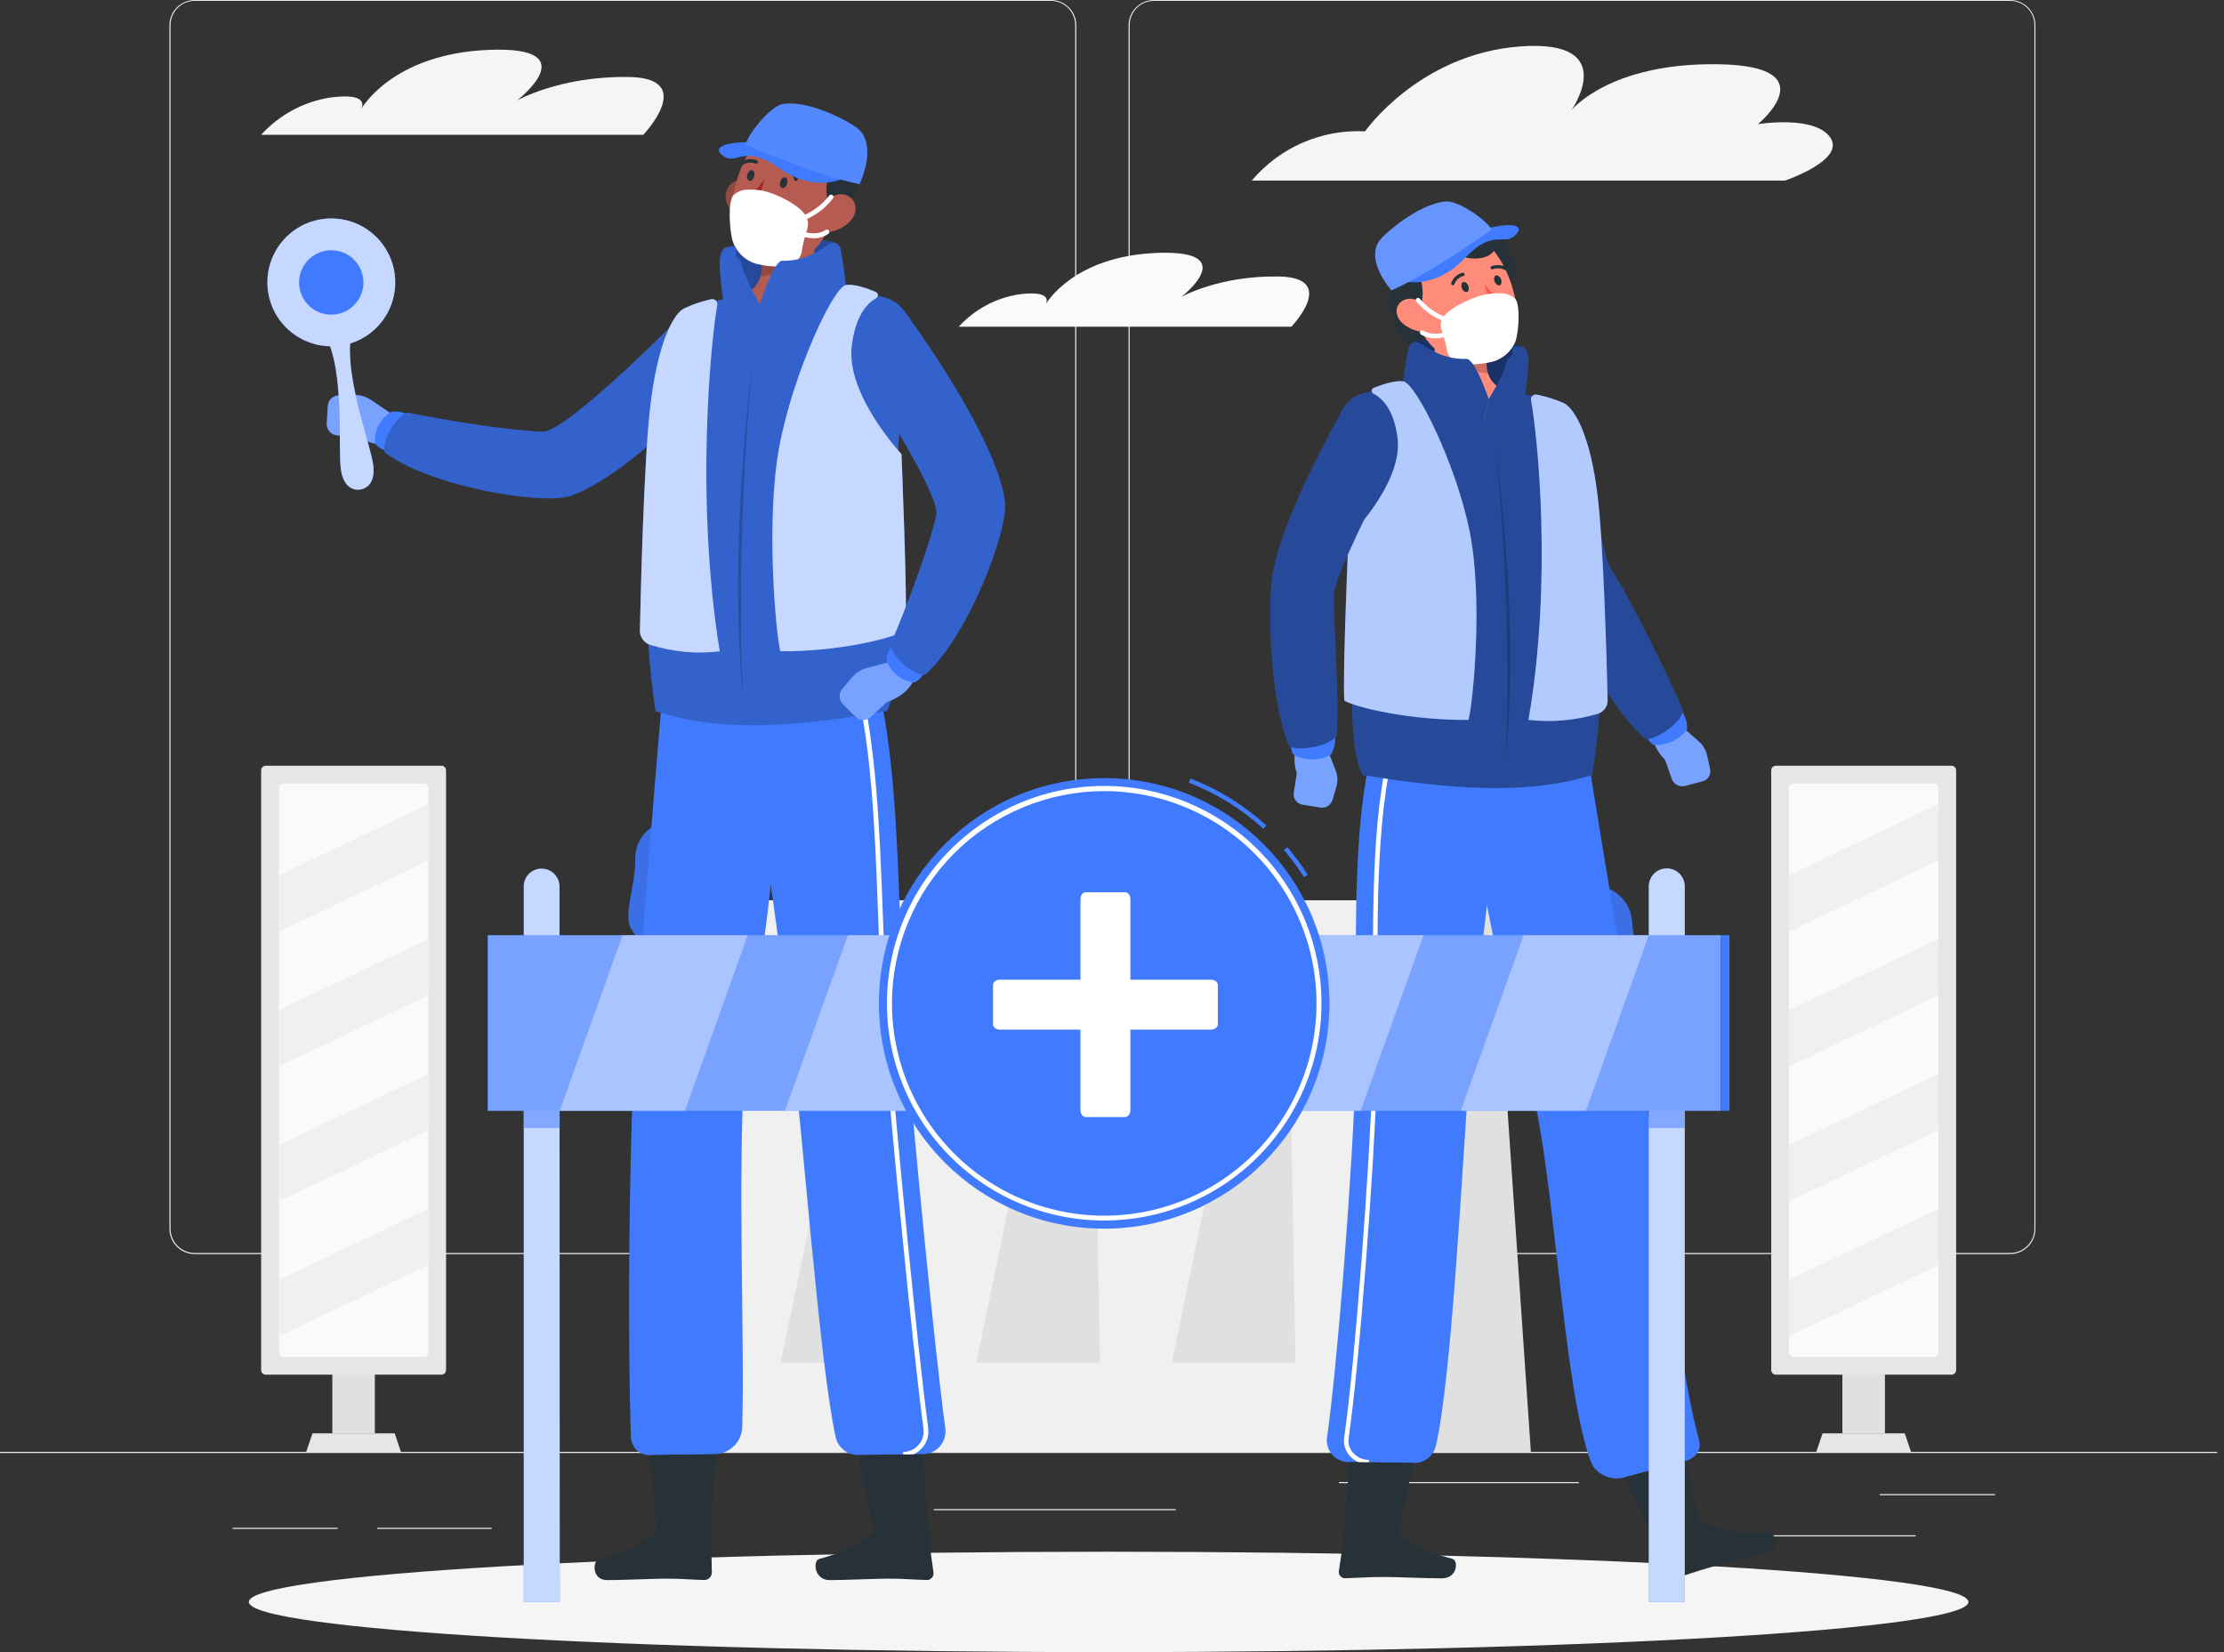 <svg width="245" height="182" viewBox="0 0 245 182" fill="none" xmlns="http://www.w3.org/2000/svg">
  <rect x="0" y="0" width="245" height="182" fill="#333333" stroke="none"/>
  <path d="M244.256 159.939H0V160.061H244.256V159.939Z" fill="#EBEBEB"/>
  <path d="M115.777 138.151H21.451C20.712 138.15 20.003 137.855 19.481 137.332C18.959 136.809 18.666 136.101 18.666 135.362V2.765C18.672 2.03 18.968 1.328 19.49 0.81C20.011 0.292 20.716 0.001 21.451 0H115.777C116.517 0 117.227 0.294 117.75 0.817C118.273 1.34 118.567 2.05 118.567 2.789V135.362C118.567 136.102 118.273 136.811 117.75 137.334C117.227 137.857 116.517 138.151 115.777 138.151ZM21.451 0.098C20.744 0.099 20.067 0.381 19.568 0.881C19.069 1.381 18.788 2.058 18.788 2.765V135.362C18.788 136.068 19.069 136.746 19.568 137.246C20.067 137.746 20.744 138.028 21.451 138.029H115.777C116.484 138.028 117.162 137.746 117.662 137.246C118.162 136.746 118.443 136.069 118.445 135.362V2.765C118.443 2.058 118.162 1.38 117.662 0.88C117.162 0.38 116.484 0.099 115.777 0.098H21.451Z" fill="#EBEBEB"/>
  <path d="M221.447 138.151H127.116C126.376 138.15 125.668 137.856 125.145 137.333C124.622 136.81 124.328 136.101 124.326 135.362V2.765C124.334 2.03 124.631 1.327 125.153 0.81C125.675 0.292 126.381 0.001 127.116 0H221.447C222.181 0.003 222.885 0.294 223.405 0.812C223.925 1.329 224.221 2.031 224.227 2.765V135.362C224.227 136.1 223.934 136.808 223.413 137.331C222.892 137.854 222.185 138.149 221.447 138.151ZM127.116 0.098C126.409 0.099 125.731 0.38 125.231 0.88C124.731 1.38 124.45 2.058 124.448 2.765V135.362C124.45 136.069 124.731 136.746 125.231 137.246C125.731 137.746 126.409 138.028 127.116 138.029H221.447C222.154 138.028 222.832 137.746 223.332 137.246C223.832 136.746 224.113 136.069 224.115 135.362V2.765C224.113 2.058 223.832 1.38 223.332 0.88C222.832 0.38 222.154 0.099 221.447 0.098H127.116Z" fill="#EBEBEB"/>
  <path d="M219.782 164.589H207.08V164.712H219.782V164.589Z" fill="#EBEBEB"/>
  <path d="M173.925 163.266H147.496V163.388H173.925V163.266Z" fill="#EBEBEB"/>
  <path d="M211.037 169.128H193.739V169.25H211.037V169.128Z" fill="#EBEBEB"/>
  <path d="M37.2 168.307H25.627V168.429H37.2V168.307Z" fill="#EBEBEB"/>
  <path d="M54.171 168.307H41.548V168.429H54.171V168.307Z" fill="#EBEBEB"/>
  <path d="M129.524 166.245H102.871V166.368H129.524V166.245Z" fill="#EBEBEB"/>
  <path d="M41.294 146.881H36.609V157.902H41.294V146.881Z" fill="#E0E0E0"/>
  <path d="M48.622 84.351H29.286C29 84.351 28.768 84.583 28.768 84.869V150.921C28.768 151.207 29 151.439 29.286 151.439H48.622C48.908 151.439 49.139 151.207 49.139 150.921V84.869C49.139 84.583 48.908 84.351 48.622 84.351Z" fill="#E6E6E6"/>
  <path d="M43.478 157.897H34.425L33.732 159.939H44.171L43.478 157.897Z" fill="#E6E6E6"/>
  <path d="M47.185 148.967L47.185 86.823C47.185 86.537 46.953 86.305 46.667 86.305H31.24C30.954 86.305 30.723 86.537 30.723 86.823L30.723 148.967C30.723 149.253 30.954 149.485 31.24 149.485H46.667C46.953 149.485 47.185 149.253 47.185 148.967Z" fill="#FAFAFA"/>
  <path d="M47.181 94.786L30.718 102.627V96.427L47.181 88.582V94.786Z" fill="#F0F0F0"/>
  <path d="M47.181 109.646L30.718 117.487V111.283L47.181 103.442V109.646Z" fill="#F0F0F0"/>
  <path d="M47.181 124.502L30.718 132.348V126.143L47.181 118.303V124.502Z" fill="#F0F0F0"/>
  <path d="M47.181 139.363L30.718 147.203V141.004L47.181 133.159V139.363Z" fill="#F0F0F0"/>
  <path d="M207.647 146.881H202.962V157.902H207.647V146.881Z" fill="#E0E0E0"/>
  <path d="M214.975 84.351H195.639C195.353 84.351 195.121 84.583 195.121 84.869V150.921C195.121 151.207 195.353 151.439 195.639 151.439H214.975C215.261 151.439 215.492 151.207 215.492 150.921V84.869C215.492 84.583 215.261 84.351 214.975 84.351Z" fill="#E6E6E6"/>
  <path d="M209.831 157.897H200.778L200.085 159.939H210.524L209.831 157.897Z" fill="#E6E6E6"/>
  <path d="M213.538 148.967V86.823C213.538 86.537 213.307 86.305 213.021 86.305H197.593C197.307 86.305 197.076 86.537 197.076 86.823V148.967C197.076 149.253 197.307 149.485 197.593 149.485H213.021C213.307 149.485 213.538 149.253 213.538 148.967Z" fill="#FAFAFA"/>
  <path d="M213.538 94.786L197.075 102.627V96.427L213.538 88.582V94.786Z" fill="#F0F0F0"/>
  <path d="M213.538 109.646L197.075 117.487V111.283L213.538 103.442V109.646Z" fill="#F0F0F0"/>
  <path d="M213.538 124.502L197.075 132.348V126.143L213.538 118.303V124.502Z" fill="#F0F0F0"/>
  <path d="M213.538 139.363L197.075 147.203V141.004L213.538 133.159V139.363Z" fill="#F0F0F0"/>
  <path d="M159.514 99.173H80.16V105.167H159.514V99.173Z" fill="#F0F0F0"/>
  <path d="M159.514 105.167H80.16L72.959 159.939H155.772L159.514 105.167Z" fill="#F0F0F0"/>
  <path d="M142.079 114.927L142.44 111.078H136.734L136.373 114.927L129.089 150.1H142.719L142.079 114.927Z" fill="#E0E0E0"/>
  <path d="M120.545 114.927L120.907 111.078H115.201L114.835 114.927L107.551 150.1H121.18L120.545 114.927Z" fill="#E0E0E0"/>
  <path d="M99.012 114.927L99.373 111.078H93.667L93.301 114.927L86.017 150.1H99.647L99.012 114.927Z" fill="#E0E0E0"/>
  <path d="M164.902 105.167V99.173H159.514V105.167L155.772 159.939H168.644L164.902 105.167Z" fill="#E0E0E0"/>
  <path d="M70.859 14.851H28.768C30.757 12.658 33.436 11.21 36.36 10.747C41.074 10.112 39.745 12.081 39.745 12.081C39.745 12.081 43.101 5.901 53.912 5.491C64.723 5.081 56.961 11.065 56.961 11.065C56.961 11.065 61.724 8.354 69.286 8.481C76.848 8.608 70.859 14.851 70.859 14.851Z" fill="#F5F5F5"/>
  <path d="M142.255 35.994H105.616C107.348 34.089 109.678 32.833 112.221 32.432C116.325 31.88 115.152 33.59 115.152 33.59C115.152 33.59 118.083 28.216 127.482 27.86C136.881 27.503 130.135 32.711 130.135 32.711C130.135 32.711 134.277 30.346 140.882 30.459C147.487 30.571 142.255 35.994 142.255 35.994Z" fill="#FAFAFA"/>
  <path d="M196.636 19.892H137.897C139.417 18.087 141.335 16.658 143.499 15.717C145.664 14.777 148.017 14.35 150.374 14.47C150.374 14.47 156.334 5.94 167.472 5.115C178.61 4.289 173.114 12.144 173.114 12.144C173.114 12.144 177.301 6.873 189.357 7.079C201.413 7.284 193.661 13.678 193.661 13.678C193.661 13.678 199.894 12.648 201.624 15.144C203.353 17.64 196.636 19.892 196.636 19.892Z" fill="#F5F5F5"/>
  <path d="M122.128 182C174.439 182 216.846 179.524 216.846 176.47C216.846 173.416 174.439 170.94 122.128 170.94C69.817 170.94 27.41 173.416 27.41 176.47C27.41 179.524 69.817 182 122.128 182Z" fill="#F5F5F5"/>
  <path d="M159.035 36.892C156.705 39.824 152.914 37.254 153.744 34.552C154.253 32.896 160.515 35.017 159.035 36.892Z" fill="#263238"/>
  <path d="M167.794 38.265C166.431 37.488 161.443 37.532 160.046 37.532C158.649 37.532 156.138 37.229 155.469 37.899C154.8 38.568 156.075 41.973 156.075 41.973C156.075 41.973 162.118 44.64 164.321 44.64C166.524 44.64 169.387 39.174 167.794 38.265Z" fill="#407BFF"/>
  <path opacity="0.6" d="M167.794 38.265C166.431 37.488 161.443 37.532 160.046 37.532C158.649 37.532 156.138 37.229 155.469 37.899C154.8 38.568 156.075 41.973 156.075 41.973C156.075 41.973 162.118 44.64 164.321 44.64C166.524 44.64 169.387 39.174 167.794 38.265Z" fill="black"/>
  <path d="M153.061 168.468H148.469C148.383 168.471 148.301 168.506 148.239 168.565C148.177 168.625 148.139 168.705 148.132 168.791L147.496 173.016C147.477 173.114 147.478 173.215 147.5 173.312C147.522 173.41 147.565 173.501 147.625 173.581C147.685 173.661 147.761 173.727 147.848 173.775C147.935 173.824 148.032 173.853 148.132 173.861C149.734 173.827 150.511 173.72 152.528 173.72C153.769 173.72 157.125 173.871 158.84 173.871C160.554 173.871 160.701 171.917 159.988 171.717C156.807 170.916 154.79 169.812 153.735 168.761C153.648 168.67 153.543 168.597 153.427 168.547C153.311 168.496 153.187 168.47 153.061 168.468Z" fill="#263238"/>
  <path d="M166.456 78.944C166.456 78.944 162.709 106.789 161.878 117.819C161.087 128.269 159.924 151.947 158.161 159.343C158.019 159.877 157.701 160.348 157.257 160.678C156.813 161.009 156.271 161.178 155.718 161.16L148.654 161.062C148.311 161.076 147.969 161.016 147.652 160.886C147.334 160.756 147.048 160.559 146.813 160.309C146.578 160.059 146.4 159.761 146.29 159.436C146.181 159.111 146.142 158.766 146.177 158.424C147.374 150.12 149.006 128.659 149.289 118.787C149.661 105.948 148.346 88.606 152.338 78.948L166.456 78.944Z" fill="#407BFF"/>
  <path d="M150.794 161.307C150.391 161.31 149.993 161.227 149.625 161.063C149.257 160.898 148.93 160.657 148.664 160.354C148.43 160.09 148.257 159.779 148.154 159.442C148.052 159.104 148.025 158.749 148.073 158.4C149.294 149.944 150.911 128.166 151.18 118.684C151.273 115.611 151.263 112.333 151.253 108.86C151.229 97.742 151.199 86.247 154.253 78.865L154.712 79.056C151.693 86.344 151.722 98.308 151.751 108.855C151.751 112.328 151.751 115.611 151.678 118.694C151.405 128.186 149.788 149.998 148.566 158.468C148.528 158.75 148.552 159.037 148.637 159.309C148.721 159.581 148.864 159.831 149.055 160.041C149.274 160.289 149.545 160.487 149.847 160.622C150.15 160.757 150.477 160.825 150.809 160.823L150.794 161.307Z" fill="white"/>
  <path d="M147.961 169.939L153.632 170.657L155.723 161.155L148.659 161.057L147.961 169.939Z" fill="#263238"/>
  <path d="M186.724 167.643L182.327 168.874C182.289 168.886 182.253 168.906 182.223 168.933C182.193 168.96 182.168 168.993 182.151 169.029C182.134 169.066 182.125 169.106 182.124 169.146C182.124 169.187 182.131 169.227 182.147 169.264L183.358 173.339C183.417 173.543 183.549 173.718 183.73 173.83C183.91 173.942 184.126 173.983 184.335 173.944C185.859 173.485 186.553 173.177 188.487 172.635C189.675 172.303 192.952 171.541 194.594 171.077C196.235 170.613 195.527 168.756 194.77 168.781C191.375 168.898 188.966 168.419 187.506 167.731C187.265 167.604 186.986 167.573 186.724 167.643Z" fill="#263238"/>
  <path d="M176.871 97.776C177.704 98.042 178.435 98.561 178.96 99.262C179.485 99.962 179.779 100.809 179.802 101.684C179.958 103.999 181.174 106.696 181.052 108.41C180.93 110.125 178.869 111.259 178.869 111.259L176.871 97.776Z" fill="#407BFF"/>
  <path opacity="0.1" d="M176.871 97.776C177.704 98.042 178.435 98.561 178.96 99.262C179.485 99.962 179.779 100.809 179.802 101.684C179.958 103.999 181.174 106.696 181.052 108.41C180.93 110.125 178.869 111.259 178.869 111.259L176.871 97.776Z" fill="black"/>
  <path d="M174.213 78.944C174.213 78.944 178.874 108.152 181.052 119.705C183.006 129.871 184.672 149.734 187.173 158.625C187.466 159.655 186.841 160.618 185.708 160.935L178.903 162.757C177.437 163.168 175.737 162.357 175.254 161.033C172.371 153.183 171.507 133.593 169.245 122.108C165.249 111.102 160.066 78.944 160.066 78.944H174.213Z" fill="#407BFF"/>
  <path d="M182.117 169.294L187.354 168.649L185.742 160.935L178.942 162.758L182.117 169.294Z" fill="#263238"/>
  <path d="M149.744 43.477C148.18 44.088 147.106 45.993 147.462 47.537C150.711 61.518 147.394 80.267 150.11 85.372C159.362 86.906 168.185 87.663 175.386 85.372C178.16 68.318 174.448 50.239 173.295 46.194C173.016 45.217 172.122 44.596 171.111 44.2C167.599 42.842 153.769 41.914 149.744 43.477Z" fill="#407BFF"/>
  <path opacity="0.4" d="M149.744 43.477C148.18 44.088 147.106 45.993 147.462 47.537C150.711 61.518 147.394 80.267 150.11 85.372C159.362 86.906 168.185 87.663 175.386 85.372C178.16 68.318 174.448 50.239 173.295 46.194C173.016 45.217 172.122 44.596 171.111 44.2C167.599 42.842 153.769 41.914 149.744 43.477Z" fill="black"/>
  <path d="M158.034 35.383C158.322 38.123 158.136 41.528 155.259 43.395C155.259 43.395 156.299 46.164 163.173 46.081C169.45 46.003 166.749 43.253 166.749 43.253C162.743 42.569 163.564 38.773 164.619 36.629L158.034 35.383Z" fill="#FF8B7B"/>
  <path opacity="0.2" d="M164.629 36.638C163.998 37.899 163.461 39.721 163.94 41.157C163.333 41.098 162.735 40.964 162.162 40.757C159.968 39.97 159.025 38.705 158.136 36.814C158.136 36.326 158.087 35.837 158.039 35.393L164.629 36.638Z" fill="black"/>
  <path d="M163.871 25.759C167.149 25.979 166.05 29.12 164.985 30.156C163.92 31.192 161.795 25.622 163.871 25.759Z" fill="#263238"/>
  <path d="M165.508 27.713C168.527 28.915 166.387 31.548 165.019 32.203C163.652 32.857 163.593 26.946 165.508 27.713Z" fill="#263238"/>
  <path d="M154.805 31.861C156.08 35.515 156.627 37.723 159.133 39.188C162.899 41.445 167.247 38.763 167.149 34.88C167.056 31.382 164.99 25.994 160.755 25.295C156.519 24.596 153.534 28.202 154.805 31.861Z" fill="#FF8B7B"/>
  <path d="M155.62 34.22C157.291 34.255 156.69 30.63 156.216 29.985C157.926 29.682 164.291 27.469 164.316 26.565C164.34 25.662 162.968 24.123 160.94 24.294C158.913 24.465 153.505 26.248 153.271 27.997C153.036 29.745 152.631 33.346 155.62 34.22Z" fill="#263238"/>
  <path d="M164.785 25.891C165.454 28.886 161.912 28.759 160.554 28.084C159.196 27.41 164.36 23.971 164.785 25.891Z" fill="#263238"/>
  <path d="M154.756 35.173C151.556 34.474 153.173 31.538 154.404 30.669C155.635 29.799 156.783 35.622 154.756 35.173Z" fill="#263238"/>
  <path d="M163.544 35.725C162.779 35.793 162.017 35.566 161.414 35.09C161.406 35.082 161.399 35.072 161.394 35.061C161.389 35.05 161.387 35.038 161.387 35.026C161.387 35.014 161.389 35.003 161.394 34.992C161.399 34.981 161.406 34.971 161.414 34.963C161.433 34.946 161.457 34.937 161.483 34.937C161.508 34.937 161.532 34.946 161.551 34.963C161.88 35.212 162.259 35.388 162.661 35.481C163.063 35.574 163.481 35.58 163.886 35.5C163.911 35.495 163.936 35.5 163.958 35.512C163.979 35.525 163.995 35.545 164.003 35.569C164.008 35.593 164.002 35.617 163.989 35.637C163.975 35.657 163.954 35.671 163.93 35.676C163.802 35.699 163.673 35.715 163.544 35.725Z" fill="#263238"/>
  <path d="M154.448 35.554C155.158 36.204 156.084 36.57 157.047 36.58C158.317 36.58 158.561 35.441 157.877 34.479C157.267 33.614 155.865 32.569 154.746 33.014C153.627 33.458 153.593 34.758 154.448 35.554Z" fill="#FF8B7B"/>
  <path opacity="0.2" d="M164.34 46.643C165.195 51.157 166.612 69.96 165.86 83.819C167.608 66.506 164.34 46.643 164.34 46.643Z" fill="black"/>
  <path d="M161.018 31.685C161.101 31.988 161.341 32.173 161.546 32.173C161.751 32.173 161.859 31.851 161.771 31.548C161.683 31.245 161.453 31.06 161.243 31.06C161.033 31.06 160.935 31.387 161.018 31.685Z" fill="#263238"/>
  <path d="M164.629 30.957C164.712 31.255 164.951 31.445 165.156 31.445C165.361 31.445 165.469 31.123 165.381 30.82C165.293 30.517 165.063 30.332 164.853 30.332C164.643 30.332 164.531 30.654 164.629 30.957Z" fill="#263238"/>
  <path d="M163.515 31.265C164.096 32.034 164.776 32.724 165.537 33.316C165.369 33.491 165.166 33.628 164.941 33.718C164.716 33.809 164.475 33.85 164.233 33.839L163.515 31.265Z" fill="#FF5652"/>
  <path d="M166.837 32.833C167.555 33.39 167.291 36.668 166.949 37.591C166.737 38.124 166.407 38.601 165.984 38.988C165.561 39.374 165.056 39.66 164.506 39.824C162.987 40.2 159.709 40.62 159.387 38.529C159.064 36.438 158.302 36.023 158.996 34.938C159.69 33.854 162.67 32.457 164.238 32.354C165.308 32.291 165.991 32.178 166.837 32.833Z" fill="white"/>
  <path d="M159.401 35.495C159.377 35.5 159.352 35.5 159.328 35.495C158.039 35.05 156.895 34.261 156.021 33.214C156 33.189 155.985 33.16 155.976 33.128C155.967 33.097 155.964 33.065 155.968 33.032C155.971 33 155.981 32.969 155.997 32.94C156.013 32.912 156.034 32.887 156.06 32.867C156.112 32.828 156.177 32.81 156.241 32.818C156.306 32.825 156.365 32.856 156.407 32.906C157.222 33.873 158.281 34.603 159.475 35.021C159.506 35.031 159.535 35.047 159.561 35.067C159.586 35.088 159.607 35.114 159.622 35.143C159.637 35.173 159.646 35.205 159.648 35.237C159.651 35.27 159.647 35.303 159.636 35.334C159.619 35.382 159.587 35.423 159.545 35.452C159.503 35.481 159.452 35.496 159.401 35.495Z" fill="white"/>
  <path d="M158.126 37.269C157.568 37.279 157.019 37.133 156.539 36.848C156.482 36.814 156.442 36.759 156.427 36.695C156.411 36.63 156.421 36.563 156.456 36.507C156.472 36.479 156.494 36.455 156.52 36.435C156.546 36.416 156.576 36.402 156.607 36.395C156.638 36.387 156.671 36.386 156.703 36.391C156.735 36.395 156.765 36.407 156.793 36.423C158.029 37.176 159.621 36.462 159.641 36.458C159.67 36.444 159.702 36.436 159.735 36.435C159.767 36.433 159.8 36.438 159.83 36.45C159.861 36.461 159.889 36.479 159.912 36.501C159.936 36.523 159.955 36.55 159.968 36.58C159.994 36.64 159.995 36.707 159.972 36.768C159.95 36.829 159.904 36.879 159.846 36.907C159.302 37.138 158.718 37.261 158.126 37.269Z" fill="white"/>
  <path d="M160.105 31.416C160.132 31.409 160.156 31.396 160.177 31.377C160.197 31.358 160.213 31.335 160.222 31.309C160.299 31.09 160.428 30.893 160.598 30.735C160.768 30.577 160.975 30.464 161.199 30.405C161.223 30.401 161.246 30.392 161.266 30.379C161.286 30.366 161.303 30.348 161.316 30.328C161.329 30.308 161.337 30.285 161.34 30.261C161.344 30.237 161.342 30.213 161.336 30.19C161.32 30.141 161.287 30.1 161.243 30.074C161.199 30.048 161.147 30.039 161.097 30.048C160.815 30.122 160.556 30.264 160.342 30.462C160.128 30.659 159.966 30.907 159.87 31.182C159.857 31.228 159.862 31.279 159.885 31.322C159.907 31.364 159.946 31.397 159.993 31.411C160.029 31.422 160.068 31.424 160.105 31.416Z" fill="#263238"/>
  <path d="M166.094 29.799C166.118 29.785 166.138 29.765 166.153 29.741C166.165 29.72 166.173 29.697 166.176 29.673C166.18 29.649 166.178 29.625 166.171 29.602C166.164 29.579 166.152 29.558 166.136 29.539C166.121 29.521 166.101 29.506 166.079 29.496C165.813 29.339 165.515 29.243 165.207 29.213C164.899 29.184 164.588 29.222 164.296 29.325C164.275 29.334 164.255 29.348 164.239 29.364C164.222 29.381 164.21 29.402 164.202 29.424C164.194 29.446 164.191 29.47 164.193 29.493C164.195 29.517 164.202 29.539 164.213 29.56C164.238 29.605 164.279 29.639 164.328 29.655C164.377 29.672 164.43 29.669 164.477 29.648C164.709 29.569 164.956 29.542 165.2 29.569C165.443 29.595 165.679 29.673 165.889 29.799C165.92 29.817 165.955 29.827 165.991 29.827C166.028 29.827 166.063 29.817 166.094 29.799Z" fill="#263238"/>
  <path d="M163.339 46.755L163.998 43.966C163.998 43.966 162.567 39.726 161.61 39.545C160.233 39.595 158.87 39.257 157.677 38.568C156.778 38.133 156.573 37.816 156.158 37.728C156.054 37.703 155.947 37.699 155.841 37.716C155.736 37.733 155.635 37.77 155.545 37.826C155.454 37.882 155.375 37.955 155.313 38.041C155.25 38.127 155.205 38.225 155.181 38.329C154.86 39.846 154.638 41.384 154.516 42.93C156.075 45.221 158.634 46.316 163.339 46.755Z" fill="#407BFF"/>
  <path opacity="0.4" d="M163.339 46.755L163.998 43.966C163.998 43.966 162.567 39.726 161.61 39.545C160.233 39.595 158.87 39.257 157.677 38.568C156.778 38.133 156.573 37.816 156.158 37.728C156.054 37.703 155.947 37.699 155.841 37.716C155.736 37.733 155.635 37.77 155.545 37.826C155.454 37.882 155.375 37.955 155.313 38.041C155.25 38.127 155.205 38.225 155.181 38.329C154.86 39.846 154.638 41.384 154.516 42.93C156.075 45.221 158.634 46.316 163.339 46.755Z" fill="black"/>
  <path d="M163.339 46.755L163.998 43.966C163.998 43.966 165.952 40.859 166.094 39.525C167.56 38.729 165.503 38.06 167.525 38.187C168.366 38.241 168.38 39.745 168.38 39.745C168.298 41.219 168.135 42.686 167.892 44.142C167.149 45.837 165.674 46.604 163.339 46.755Z" fill="#407BFF"/>
  <path opacity="0.4" d="M163.339 46.755L163.998 43.966C163.998 43.966 165.952 40.859 166.094 39.525C167.56 38.729 165.503 38.06 167.525 38.187C168.366 38.241 168.38 39.745 168.38 39.745C168.298 41.219 168.135 42.686 167.892 44.142C167.149 45.837 165.674 46.604 163.339 46.755Z" fill="black"/>
  <path d="M151.302 43.36C151.24 43.33 151.189 43.283 151.154 43.223C151.119 43.164 151.103 43.096 151.107 43.027C151.112 42.959 151.136 42.893 151.178 42.838C151.219 42.784 151.276 42.743 151.341 42.72C152.245 42.364 153.666 41.885 154.58 42.012C156.001 42.217 160.442 51.216 161.908 58.597C163.373 65.978 162.308 77.16 161.776 79.305C155.425 79.359 149.465 77.976 148.097 77.18C147.882 74.322 148.547 59.232 148.547 59.232C148.547 59.232 154.565 53.248 153.964 48.294C153.574 45.05 152.201 43.824 151.302 43.36Z" fill="#407BFF"/>
  <path opacity="0.6" d="M151.302 43.36C151.24 43.33 151.189 43.283 151.154 43.223C151.119 43.164 151.103 43.096 151.107 43.027C151.112 42.959 151.136 42.893 151.178 42.838C151.219 42.784 151.276 42.743 151.341 42.72C152.245 42.364 153.666 41.885 154.58 42.012C156.001 42.217 160.442 51.216 161.908 58.597C163.373 65.978 162.308 77.16 161.776 79.305C155.425 79.359 149.465 77.976 148.097 77.18C147.882 74.322 148.547 59.232 148.547 59.232C148.547 59.232 154.565 53.248 153.964 48.294C153.574 45.05 152.201 43.824 151.302 43.36Z" fill="white"/>
  <path d="M146.143 82.339L147.12 84.835C147.355 85.415 147.389 86.056 147.218 86.657L146.793 88.123C146.702 88.407 146.51 88.648 146.254 88.801C145.997 88.954 145.694 89.008 145.401 88.953L143.5 88.641C143.201 88.598 142.931 88.439 142.748 88.199C142.565 87.958 142.484 87.655 142.523 87.356L142.86 85.172C142.86 85.172 141.771 82.168 144.077 80.868L146.143 82.339Z" fill="#407BFF"/>
  <path opacity="0.3" d="M146.143 82.339L147.12 84.835C147.355 85.415 147.389 86.056 147.218 86.657L146.793 88.123C146.702 88.407 146.51 88.648 146.254 88.801C145.997 88.954 145.694 89.008 145.401 88.953L143.5 88.641C143.201 88.598 142.931 88.439 142.748 88.199C142.565 87.958 142.484 87.655 142.523 87.356L142.86 85.172C142.86 85.172 141.771 82.168 144.077 80.868L146.143 82.339Z" fill="white"/>
  <path d="M146.93 80.507C147.067 80.947 147.109 81.41 147.053 81.868C146.998 82.325 146.846 82.765 146.607 83.159C145.97 83.484 145.266 83.654 144.551 83.654C143.836 83.654 143.131 83.484 142.494 83.159C142.317 82.876 142.229 82.546 142.242 82.213C142.255 81.879 142.368 81.557 142.567 81.288L146.93 80.507Z" fill="#407BFF"/>
  <path d="M148.088 44.85L149.358 45.593C150.771 46.368 151.83 47.659 152.313 49.197C152.796 50.734 152.667 52.399 151.952 53.844C149.729 58.24 146.92 64.132 146.91 65.597C146.91 68.909 147.555 77.121 147.223 81.083C146.378 82.29 142.777 82.803 142.015 82.168C139.812 76.794 139.754 66.975 140.095 64.014C140.867 57.268 148.088 44.85 148.088 44.85Z" fill="#407BFF"/>
  <path opacity="0.4" d="M148.088 44.85L149.358 45.593C150.771 46.368 151.83 47.659 152.313 49.197C152.796 50.734 152.667 52.399 151.952 53.844C149.729 58.24 146.92 64.132 146.91 65.597C146.91 68.909 147.555 77.121 147.223 81.083C146.378 82.29 142.777 82.803 142.015 82.168C139.812 76.794 139.754 66.975 140.095 64.014C140.867 57.268 148.088 44.85 148.088 44.85Z" fill="black"/>
  <path d="M185.034 79.828L187.12 81.655C187.597 82.073 187.929 82.632 188.067 83.252L188.39 84.762C188.444 85.049 188.385 85.347 188.224 85.592C188.064 85.837 187.815 86.01 187.53 86.076L185.679 86.564C185.38 86.651 185.06 86.623 184.782 86.486C184.503 86.348 184.286 86.111 184.174 85.822L183.446 83.726C183.446 83.726 181.043 81.469 182.503 79.359L185.034 79.828Z" fill="#407BFF"/>
  <path opacity="0.3" d="M185.034 79.828L187.12 81.655C187.597 82.073 187.929 82.632 188.067 83.252L188.39 84.762C188.444 85.049 188.385 85.347 188.224 85.592C188.064 85.837 187.815 86.01 187.53 86.076L185.679 86.564C185.38 86.651 185.06 86.623 184.782 86.486C184.503 86.348 184.286 86.111 184.174 85.822L183.446 83.726C183.446 83.726 181.043 81.469 182.503 79.359L185.034 79.828Z" fill="white"/>
  <path d="M184.872 77.859C185.205 78.185 185.463 78.578 185.632 79.012C185.8 79.445 185.875 79.91 185.85 80.375C185.419 80.936 184.857 81.383 184.213 81.676C183.569 81.969 182.863 82.099 182.156 82.055C181.865 81.884 181.632 81.63 181.485 81.325C181.339 81.021 181.287 80.68 181.336 80.346L184.872 77.859Z" fill="#407BFF"/>
  <path d="M166.446 44.606H167.941C171.458 44.577 174.443 47 174.902 50.248C175.586 55.089 176.617 61.44 177.462 62.686C179.362 65.48 183.842 74.576 185.41 78.269C185.224 79.696 182.239 81.635 181.253 81.386C176.724 77.439 172.235 67.439 170.803 64.777C167.56 58.695 166.446 44.606 166.446 44.606Z" fill="#407BFF"/>
  <path opacity="0.4" d="M166.446 44.606H167.941C171.458 44.577 174.443 47 174.902 50.248C175.586 55.089 176.617 61.44 177.462 62.686C179.362 65.48 183.842 74.576 185.41 78.269C185.224 79.696 182.239 81.635 181.253 81.386C176.724 77.439 172.235 67.439 170.803 64.777C167.56 58.695 166.446 44.606 166.446 44.606Z" fill="black"/>
  <path d="M168.654 44.039C169.352 47.84 171.072 63.746 168.38 79.305C170.921 79.593 173.494 79.371 175.947 78.65C176.274 78.567 176.564 78.378 176.772 78.113C176.98 77.848 177.096 77.522 177.1 77.185C177.012 73.277 176.661 60.038 175.986 54.532C175.19 48.035 173.51 45.065 172.313 44.425C171.351 43.998 170.345 43.681 169.313 43.477C169.231 43.455 169.144 43.452 169.061 43.471C168.977 43.489 168.899 43.528 168.834 43.583C168.769 43.639 168.719 43.709 168.687 43.789C168.656 43.868 168.644 43.954 168.654 44.039Z" fill="#407BFF"/>
  <path opacity="0.6" d="M168.654 44.039C169.352 47.84 171.072 63.746 168.38 79.305C170.921 79.593 173.494 79.371 175.947 78.65C176.274 78.567 176.564 78.378 176.772 78.113C176.98 77.848 177.096 77.522 177.1 77.185C177.012 73.277 176.661 60.038 175.986 54.532C175.19 48.035 173.51 45.065 172.313 44.425C171.351 43.998 170.345 43.681 169.313 43.477C169.231 43.455 169.144 43.452 169.061 43.471C168.977 43.489 168.899 43.528 168.834 43.583C168.769 43.639 168.719 43.709 168.687 43.789C168.656 43.868 168.644 43.954 168.654 44.039Z" fill="white"/>
  <path d="M163.573 25.246C165.527 24.64 168.239 24.494 166.993 25.847C165.747 27.2 164.55 25.056 161.375 28.436C158.2 31.817 154.829 31.016 154.829 31.016C154.829 31.016 158.38 26.834 163.573 25.246Z" fill="#407BFF"/>
  <path d="M164.316 25.3C163.876 24.367 160.779 22.13 159.367 22.193C156.832 22.31 153.354 24.978 152.132 26.306C150.799 27.772 151.693 30.082 153.29 31.993C157.912 29.921 164.316 25.3 164.316 25.3Z" fill="#407BFF"/>
  <path opacity="0.2" d="M164.316 25.3C163.876 24.367 160.779 22.13 159.367 22.193C156.832 22.31 153.354 24.978 152.132 26.306C150.799 27.772 151.693 30.082 153.29 31.993C157.912 29.921 164.316 25.3 164.316 25.3Z" fill="white"/>
  <path d="M79.877 27.357C81.249 26.516 86.266 26.565 87.693 26.565C89.119 26.565 91.63 26.233 92.314 26.961C92.998 27.689 91.703 31.358 91.703 31.358C91.703 31.358 85.602 34.245 83.399 34.245C81.196 34.245 78.274 28.334 79.877 27.357Z" fill="#407BFF"/>
  <path opacity="0.4" d="M79.877 27.357C81.249 26.516 86.266 26.565 87.693 26.565C89.119 26.565 91.63 26.233 92.314 26.961C92.998 27.689 91.703 31.358 91.703 31.358C91.703 31.358 85.602 34.245 83.399 34.245C81.196 34.245 78.274 28.334 79.877 27.357Z" fill="black"/>
  <path d="M97.214 168.219H101.845C101.935 168.226 102.019 168.266 102.082 168.33C102.145 168.395 102.182 168.481 102.187 168.571L102.822 173.143C102.845 173.245 102.847 173.351 102.827 173.454C102.807 173.557 102.766 173.654 102.706 173.74C102.647 173.826 102.569 173.899 102.48 173.953C102.391 174.008 102.291 174.043 102.187 174.057C100.57 174.023 99.788 173.905 97.751 173.905C96.496 173.905 93.115 174.067 91.401 174.067C89.686 174.067 89.525 171.932 90.243 171.736C93.452 170.872 95.484 169.675 96.549 168.537C96.633 168.442 96.735 168.365 96.849 168.31C96.963 168.255 97.087 168.224 97.214 168.219Z" fill="#263238"/>
  <path d="M81.225 71.357C81.225 71.357 85.621 101.865 87.087 113.75C88.469 124.986 90.277 150.344 92.07 158.341C92.197 158.895 92.508 159.388 92.951 159.743C93.395 160.098 93.945 160.292 94.512 160.295L101.64 160.193C101.999 160.193 102.354 160.117 102.681 159.969C103.008 159.82 103.3 159.604 103.536 159.334C103.773 159.063 103.949 158.746 104.052 158.402C104.156 158.058 104.184 157.696 104.136 157.34C102.929 148.366 100.638 124.771 99.798 114.116C98.709 100.267 99.471 81.792 95.445 71.347L81.225 71.357Z" fill="#407BFF"/>
  <path d="M99.495 160.461V159.944C99.817 159.944 100.136 159.875 100.429 159.742C100.722 159.609 100.983 159.414 101.195 159.172C101.407 158.929 101.565 158.644 101.658 158.336C101.75 158.028 101.776 157.703 101.733 157.384C100.511 148.263 98.196 124.341 97.395 114.151C97.082 110.198 96.906 105.958 96.76 101.449C96.349 90.345 95.924 78.865 93.061 71.435L93.55 71.249C96.442 78.758 96.872 90.301 97.282 101.435C97.448 105.914 97.605 110.15 97.917 114.092C98.719 124.277 101.029 148.185 102.25 157.301C102.304 157.693 102.273 158.092 102.16 158.472C102.046 158.851 101.852 159.202 101.592 159.5C101.331 159.798 101.009 160.037 100.649 160.2C100.288 160.364 99.896 160.448 99.5 160.447L99.495 160.461Z" fill="white"/>
  <path d="M102.353 169.817L96.633 170.588L94.522 160.305L101.65 160.203L102.353 169.817Z" fill="#263238"/>
  <path d="M73.389 168.219H78.02C78.063 168.222 78.105 168.234 78.143 168.253C78.181 168.273 78.216 168.3 78.243 168.332C78.271 168.365 78.292 168.403 78.305 168.444C78.318 168.485 78.322 168.528 78.318 168.571L78.416 173.143C78.432 173.361 78.364 173.577 78.225 173.747C78.088 173.917 77.89 174.028 77.673 174.057C76.061 174.023 75.294 173.905 73.277 173.905C72.021 173.905 68.621 174.067 66.892 174.067C65.163 174.067 65.265 171.932 66.008 171.736C69.32 170.872 71.494 169.675 72.691 168.537C72.875 168.347 73.125 168.234 73.389 168.219Z" fill="#263238"/>
  <path d="M72.432 90.78C71.664 91.118 71.018 91.683 70.581 92.4C70.145 93.116 69.938 93.949 69.989 94.786C69.989 97.072 69.041 99.783 69.256 101.464C69.471 103.144 71.43 104.136 71.43 104.136L72.432 90.78Z" fill="#407BFF"/>
  <path opacity="0.1" d="M72.432 90.78C71.664 91.118 71.018 91.683 70.581 92.4C70.145 93.116 69.938 93.949 69.989 94.786C69.989 97.072 69.041 99.783 69.256 101.464C69.471 103.144 71.43 104.136 71.43 104.136L72.432 90.78Z" fill="black"/>
  <path d="M73.404 71.357C73.404 71.357 70.619 103.599 69.901 116.256C69.266 127.409 69.134 148.405 69.51 158.341C69.52 158.61 69.582 158.874 69.695 159.118C69.807 159.362 69.966 159.581 70.164 159.763C70.362 159.945 70.594 160.085 70.846 160.177C71.099 160.268 71.367 160.309 71.635 160.295L78.777 160.193C79.538 160.169 80.264 159.864 80.814 159.337C81.364 158.811 81.7 158.099 81.757 157.34C82.07 148.366 81.225 130.027 82.016 117.419C84.605 105.118 87.634 71.347 87.634 71.347L73.404 71.357Z" fill="#407BFF"/>
  <path d="M78.343 169.817L72.534 170.588L71.635 160.305L78.773 160.203L78.343 169.817Z" fill="#263238"/>
  <path d="M98.084 32.994C98.887 33.384 99.544 34.021 99.958 34.813C100.371 35.605 100.519 36.508 100.379 37.391C97.102 52.535 100.448 72.793 97.707 78.328C88.382 79.989 79.471 80.81 72.217 78.328C69.422 59.877 73.165 40.312 74.327 35.935C74.61 34.865 75.514 34.211 76.53 33.785C80.072 32.291 94.019 31.265 98.084 32.994Z" fill="#407BFF"/>
  <path opacity="0.2" d="M98.084 32.994C98.887 33.384 99.544 34.021 99.958 34.813C100.371 35.605 100.519 36.508 100.379 37.391C97.102 52.535 100.448 72.793 97.707 78.328C88.382 79.989 79.471 80.81 72.217 78.328C69.422 59.877 73.165 40.312 74.327 35.935C74.61 34.865 75.514 34.211 76.53 33.785C80.072 32.291 94.019 31.265 98.084 32.994Z" fill="black"/>
  <path d="M89.72 24.215C89.432 27.186 89.613 30.869 92.519 32.887C92.519 32.887 91.464 35.886 84.537 35.818C78.186 35.735 80.927 32.76 80.927 32.76C84.967 32.022 84.146 27.914 83.076 25.593L89.72 24.215Z" fill="#B55B52"/>
  <path opacity="0.2" d="M83.076 25.569C83.707 26.932 84.249 28.905 83.77 30.454C84.384 30.389 84.987 30.244 85.563 30.024C87.776 29.174 88.724 27.801 89.622 25.759C89.622 25.232 89.671 24.714 89.72 24.215L83.076 25.569Z" fill="black"/>
  <path d="M80.038 22.247C80.188 22.723 80.435 23.164 80.761 23.542C81.088 23.92 81.489 24.227 81.938 24.445C83.15 25.012 84.029 23.957 83.921 22.662C83.824 21.504 83.076 19.814 81.752 19.79C81.459 19.792 81.171 19.864 80.911 20.001C80.651 20.138 80.428 20.335 80.26 20.575C80.092 20.816 79.985 21.093 79.946 21.384C79.907 21.675 79.939 21.971 80.038 22.247Z" fill="#B55B52"/>
  <path opacity="0.2" d="M80.038 22.247C80.188 22.723 80.435 23.164 80.761 23.542C81.088 23.92 81.489 24.227 81.938 24.445C83.15 25.012 84.029 23.957 83.921 22.662C83.824 21.504 83.076 19.814 81.752 19.79C81.459 19.792 81.171 19.864 80.911 20.001C80.651 20.138 80.428 20.335 80.26 20.575C80.092 20.816 79.985 21.093 79.946 21.384C79.907 21.675 79.939 21.971 80.038 22.247Z" fill="black"/>
  <path d="M83.98 13.571C82.617 14.548 81.782 17.2 82.856 18.324C83.931 19.448 85.7 12.359 83.98 13.571Z" fill="#263238"/>
  <path d="M92.974 20.405C91.694 24.362 91.137 26.756 88.611 28.353C84.815 30.796 80.429 27.894 80.531 23.688C80.605 19.902 82.705 14.074 86.955 13.322C91.205 12.569 94.283 16.453 92.974 20.405Z" fill="#B55B52"/>
  <path d="M92.153 22.96C90.468 22.999 91.078 19.052 91.552 18.383C89.828 18.05 83.409 15.657 83.384 14.69C83.36 13.722 84.742 12.037 86.804 12.247C88.865 12.457 94.302 14.357 94.537 16.253C94.771 18.148 95.172 22.012 92.153 22.96Z" fill="#263238"/>
  <path d="M84.161 24.592C84.547 24.625 84.936 24.581 85.305 24.462C85.674 24.344 86.015 24.154 86.31 23.903C86.328 23.885 86.339 23.861 86.339 23.836C86.34 23.811 86.33 23.787 86.313 23.768C86.295 23.75 86.271 23.74 86.246 23.739C86.221 23.739 86.197 23.749 86.178 23.766C85.855 24.033 85.475 24.224 85.067 24.325C84.66 24.426 84.235 24.433 83.824 24.347C83.811 24.345 83.798 24.344 83.786 24.346C83.773 24.348 83.761 24.353 83.75 24.36C83.739 24.367 83.73 24.375 83.722 24.386C83.715 24.396 83.709 24.408 83.707 24.421C83.704 24.433 83.703 24.446 83.705 24.459C83.707 24.471 83.712 24.484 83.719 24.494C83.726 24.505 83.735 24.515 83.745 24.522C83.755 24.53 83.767 24.535 83.78 24.538C83.906 24.562 84.033 24.58 84.161 24.592Z" fill="#263238"/>
  <path d="M93.604 24.426C92.864 25.158 91.87 25.578 90.829 25.598C89.471 25.598 89.212 24.294 89.94 23.19C90.594 22.213 92.094 20.996 93.291 21.519C94.488 22.042 94.517 23.502 93.604 24.426Z" fill="#B55B52"/>
  <path opacity="0.2" d="M83.36 36.404C82.5 41.289 81.069 61.631 81.831 76.628C80.062 57.898 83.36 36.404 83.36 36.404Z" fill="black"/>
  <path d="M86.706 20.22C86.623 20.547 86.384 20.776 86.174 20.708C85.963 20.64 85.866 20.361 85.949 20.034C86.032 19.707 86.271 19.482 86.481 19.545C86.691 19.609 86.794 19.892 86.706 20.22Z" fill="#263238"/>
  <path d="M83.081 19.428C82.998 19.755 82.759 19.98 82.549 19.917C82.339 19.853 82.236 19.57 82.324 19.242C82.412 18.915 82.646 18.691 82.856 18.754C83.067 18.817 83.169 19.101 83.081 19.428Z" fill="#263238"/>
  <path d="M84.195 19.755C83.614 20.582 82.927 21.329 82.153 21.978C82.316 22.165 82.518 22.313 82.746 22.411C82.973 22.509 83.22 22.555 83.467 22.545L84.195 19.755Z" fill="#A02724"/>
  <path d="M80.844 21.46C80.116 22.061 80.385 25.613 80.731 26.609C80.928 27.171 81.25 27.68 81.674 28.099C82.097 28.517 82.61 28.833 83.174 29.023C84.708 29.433 88.01 29.887 88.338 27.625C88.665 25.364 89.427 24.914 88.728 23.717C88.03 22.52 85.021 21.03 83.443 20.923C82.388 20.874 81.694 20.752 80.844 21.46Z" fill="white"/>
  <path d="M88.343 24.333C88.288 24.333 88.235 24.316 88.19 24.285C88.145 24.253 88.112 24.208 88.093 24.157C88.083 24.125 88.079 24.09 88.081 24.056C88.084 24.022 88.093 23.989 88.108 23.959C88.124 23.928 88.145 23.901 88.171 23.879C88.197 23.857 88.227 23.84 88.26 23.83C89.481 23.366 90.551 22.575 91.352 21.543C91.393 21.489 91.454 21.454 91.522 21.444C91.589 21.434 91.658 21.45 91.713 21.49C91.768 21.53 91.805 21.591 91.815 21.659C91.825 21.727 91.808 21.796 91.767 21.851C90.906 22.971 89.748 23.827 88.426 24.323L88.343 24.333Z" fill="white"/>
  <path d="M89.627 26.248C89.025 26.241 88.431 26.107 87.883 25.857C87.819 25.826 87.769 25.771 87.744 25.704C87.72 25.637 87.723 25.563 87.754 25.498C87.784 25.433 87.839 25.383 87.907 25.359C87.974 25.334 88.048 25.338 88.113 25.368C88.113 25.368 89.72 26.14 90.956 25.334C91.014 25.297 91.084 25.283 91.152 25.297C91.219 25.311 91.279 25.35 91.318 25.407C91.337 25.436 91.35 25.468 91.356 25.502C91.362 25.536 91.362 25.571 91.354 25.605C91.347 25.638 91.333 25.67 91.314 25.698C91.294 25.727 91.269 25.751 91.239 25.769C90.76 26.083 90.2 26.249 89.627 26.248Z" fill="white"/>
  <path d="M87.634 19.931C87.606 19.922 87.58 19.906 87.558 19.885C87.537 19.864 87.521 19.838 87.512 19.809C87.442 19.578 87.316 19.369 87.146 19.198C86.975 19.028 86.766 18.902 86.535 18.832C86.51 18.826 86.488 18.815 86.467 18.8C86.447 18.784 86.43 18.765 86.418 18.744C86.405 18.722 86.397 18.698 86.393 18.672C86.39 18.648 86.392 18.622 86.398 18.598C86.412 18.547 86.445 18.504 86.489 18.477C86.533 18.45 86.587 18.441 86.638 18.451C86.931 18.533 87.199 18.688 87.416 18.901C87.633 19.115 87.792 19.38 87.878 19.672C87.889 19.707 87.891 19.745 87.882 19.78C87.874 19.816 87.856 19.849 87.83 19.875C87.805 19.902 87.773 19.921 87.737 19.931C87.702 19.941 87.665 19.941 87.629 19.931H87.634Z" fill="#263238"/>
  <path d="M81.582 18.177C81.556 18.163 81.536 18.141 81.523 18.114C81.51 18.092 81.502 18.068 81.498 18.042C81.495 18.017 81.497 17.991 81.504 17.967C81.51 17.942 81.522 17.919 81.538 17.899C81.554 17.879 81.574 17.862 81.596 17.85C81.861 17.681 82.161 17.576 82.473 17.544C82.785 17.512 83.101 17.553 83.394 17.665C83.417 17.674 83.439 17.689 83.456 17.708C83.473 17.726 83.486 17.748 83.494 17.773C83.502 17.797 83.504 17.822 83.501 17.847C83.499 17.873 83.49 17.897 83.477 17.919C83.454 17.965 83.413 18.002 83.364 18.02C83.315 18.038 83.261 18.037 83.213 18.016C82.98 17.93 82.73 17.899 82.483 17.927C82.236 17.955 81.999 18.041 81.792 18.177C81.76 18.197 81.724 18.207 81.686 18.207C81.65 18.207 81.613 18.197 81.582 18.177Z" fill="#263238"/>
  <path d="M84.371 36.521L83.702 33.507C83.702 33.507 85.167 28.915 86.115 28.724C87.51 28.779 88.891 28.419 90.082 27.689C90.985 27.2 91.195 26.873 91.611 26.775C91.718 26.753 91.829 26.752 91.936 26.773C92.044 26.793 92.146 26.835 92.237 26.896C92.328 26.957 92.406 27.036 92.466 27.128C92.527 27.219 92.568 27.322 92.588 27.43C92.913 29.074 93.137 30.736 93.257 32.408C91.699 34.865 89.109 36.047 84.371 36.521Z" fill="#407BFF"/>
  <path opacity="0.2" d="M84.371 36.521L83.702 33.507C83.702 33.507 85.167 28.915 86.115 28.724C87.51 28.779 88.891 28.419 90.082 27.689C90.985 27.2 91.195 26.873 91.611 26.775C91.718 26.753 91.829 26.752 91.936 26.773C92.044 26.793 92.146 26.835 92.237 26.896C92.328 26.957 92.406 27.036 92.466 27.128C92.527 27.219 92.568 27.322 92.588 27.43C92.913 29.074 93.137 30.736 93.257 32.408C91.699 34.865 89.109 36.047 84.371 36.521Z" fill="black"/>
  <path d="M84.371 36.521L83.702 33.507C83.702 33.507 81.723 30.146 81.591 28.7C80.126 27.84 82.187 27.112 80.126 27.235C79.281 27.288 79.266 28.92 79.266 28.92C79.346 30.513 79.509 32.102 79.754 33.678C80.526 35.529 82.011 36.36 84.371 36.521Z" fill="#407BFF"/>
  <path opacity="0.2" d="M84.371 36.521L83.702 33.507C83.702 33.507 81.723 30.146 81.591 28.7C80.126 27.84 82.187 27.112 80.126 27.235C79.281 27.288 79.266 28.92 79.266 28.92C79.346 30.513 79.509 32.102 79.754 33.678C80.526 35.529 82.011 36.36 84.371 36.521Z" fill="black"/>
  <path d="M96.51 32.852C96.574 32.817 96.626 32.765 96.661 32.701C96.696 32.638 96.713 32.566 96.708 32.493C96.704 32.421 96.68 32.351 96.638 32.292C96.596 32.233 96.538 32.187 96.471 32.159C95.558 31.773 94.126 31.255 93.203 31.397C91.767 31.612 87.282 41.348 85.827 49.335C84.371 57.322 85.421 69.447 85.959 71.743C92.358 71.802 98.377 70.307 99.764 69.447C99.984 66.35 99.31 50.024 99.31 50.024C99.31 50.024 93.218 43.531 93.824 38.187C94.219 34.684 95.607 33.351 96.51 32.852Z" fill="#407BFF"/>
  <path opacity="0.7" d="M96.51 32.852C96.574 32.817 96.626 32.765 96.661 32.701C96.696 32.638 96.713 32.566 96.708 32.493C96.704 32.421 96.68 32.351 96.638 32.292C96.596 32.233 96.538 32.187 96.471 32.159C95.558 31.773 94.126 31.255 93.203 31.397C91.767 31.612 87.282 41.348 85.827 49.335C84.371 57.322 85.421 69.447 85.959 71.743C92.358 71.802 98.377 70.307 99.764 69.447C99.984 66.35 99.31 50.024 99.31 50.024C99.31 50.024 93.218 43.531 93.824 38.187C94.219 34.684 95.607 33.351 96.51 32.852Z" fill="white"/>
  <path d="M98.323 72.852L95.528 73.575C94.875 73.741 94.291 74.108 93.858 74.625L92.788 75.9C92.588 76.136 92.485 76.438 92.497 76.746C92.51 77.055 92.638 77.347 92.856 77.566L94.234 78.939C94.46 79.165 94.765 79.295 95.085 79.301C95.406 79.306 95.715 79.187 95.949 78.968L97.702 77.331C97.702 77.331 101 76.354 100.814 73.653L98.323 72.852Z" fill="#407BFF"/>
  <path opacity="0.3" d="M98.323 72.852L95.528 73.575C94.875 73.741 94.291 74.108 93.858 74.625L92.788 75.9C92.588 76.136 92.485 76.438 92.497 76.746C92.51 77.055 92.638 77.347 92.856 77.566L94.234 78.939C94.46 79.165 94.765 79.295 95.085 79.301C95.406 79.306 95.715 79.187 95.949 78.968L97.702 77.331C97.702 77.331 101 76.354 100.814 73.653L98.323 72.852Z" fill="white"/>
  <path d="M98.264 71.083C97.911 71.557 97.701 72.121 97.658 72.71C97.876 73.368 98.277 73.951 98.813 74.39C99.349 74.829 99.999 75.108 100.687 75.192C101.02 75.056 101.307 74.829 101.517 74.537C101.726 74.245 101.848 73.899 101.869 73.541L98.264 71.083Z" fill="#407BFF"/>
  <path d="M99.749 34.46L93.824 39.496C93.824 39.496 103.736 54.254 103.14 56.824C102.329 60.312 99.803 67.053 98.103 70.991C98.249 72.539 100.907 74.571 101.908 74.327C106.603 70.199 111.088 58.48 110.702 55.275C109.813 48.001 99.749 34.46 99.749 34.46Z" fill="#407BFF"/>
  <path opacity="0.2" d="M99.749 34.46L93.824 39.496C93.824 39.496 103.736 54.254 103.14 56.824C102.329 60.312 99.803 67.053 98.103 70.991C98.249 72.539 100.907 74.571 101.908 74.327C106.603 70.199 111.088 58.48 110.702 55.275C109.813 48.001 99.749 34.46 99.749 34.46Z" fill="black"/>
  <path d="M43.263 45.676L40.869 44.059C40.309 43.683 39.647 43.49 38.974 43.507L37.308 43.551C36.999 43.558 36.704 43.681 36.483 43.895C36.261 44.11 36.128 44.4 36.111 44.709L35.994 46.663C35.977 46.983 36.087 47.297 36.298 47.538C36.51 47.779 36.807 47.927 37.127 47.952L39.501 48.172C39.501 48.172 42.432 49.994 44.318 48.06L43.263 45.676Z" fill="#407BFF"/>
  <path opacity="0.3" d="M43.263 45.676L40.869 44.059C40.309 43.683 39.647 43.49 38.974 43.507L37.308 43.551C36.999 43.558 36.704 43.681 36.483 43.895C36.261 44.11 36.128 44.4 36.111 44.709L35.994 46.663C35.977 46.983 36.087 47.297 36.298 47.538C36.51 47.779 36.807 47.927 37.127 47.952L39.501 48.172C39.501 48.172 42.432 49.994 44.318 48.06L43.263 45.676Z" fill="white"/>
  <path d="M44.85 45.622C44.316 45.37 43.721 45.277 43.136 45.353C42.534 45.699 42.043 46.209 41.719 46.823C41.396 47.437 41.253 48.13 41.309 48.822C41.509 49.12 41.79 49.355 42.118 49.5C42.447 49.645 42.81 49.695 43.165 49.643L44.85 45.622Z" fill="#407BFF"/>
  <path d="M81.029 39.755L74.909 34.953C74.909 34.953 62.432 47.615 59.799 47.547C56.218 47.454 49.11 46.326 44.899 45.446C43.434 45.901 41.968 48.91 42.388 49.843C47.376 53.609 59.755 55.661 62.808 54.64C69.774 52.32 81.029 39.755 81.029 39.755Z" fill="#407BFF"/>
  <path opacity="0.2" d="M81.029 39.755L74.909 34.953C74.909 34.953 62.432 47.615 59.799 47.547C56.218 47.454 49.11 46.326 44.899 45.446C43.434 45.901 41.968 48.91 42.388 49.843C47.376 53.609 59.755 55.661 62.808 54.64C69.774 52.32 81.029 39.755 81.029 39.755Z" fill="black"/>
  <path d="M79.012 33.585C78.304 37.699 76.569 54.909 79.285 71.748C76.721 72.061 74.119 71.822 71.655 71.044C71.311 70.942 71.011 70.729 70.8 70.439C70.59 70.148 70.482 69.796 70.492 69.437C70.58 65.202 70.932 50.874 71.616 44.928C72.417 37.904 74.112 34.67 75.319 33.996C76.282 33.533 77.297 33.187 78.343 32.965C78.43 32.944 78.522 32.944 78.61 32.967C78.697 32.99 78.778 33.034 78.844 33.095C78.91 33.157 78.96 33.234 78.99 33.319C79.019 33.405 79.027 33.496 79.012 33.585Z" fill="#407BFF"/>
  <path opacity="0.7" d="M79.012 33.585C78.304 37.699 76.569 54.909 79.285 71.748C76.721 72.061 74.119 71.822 71.655 71.044C71.311 70.942 71.011 70.729 70.8 70.439C70.59 70.148 70.482 69.796 70.492 69.437C70.58 65.202 70.932 50.874 71.616 44.928C72.417 37.904 74.112 34.67 75.319 33.996C76.282 33.533 77.297 33.187 78.343 32.965C78.43 32.944 78.522 32.944 78.61 32.967C78.697 32.99 78.778 33.034 78.844 33.095C78.91 33.157 78.96 33.234 78.99 33.319C79.019 33.405 79.027 33.496 79.012 33.585Z" fill="white"/>
  <path d="M43.478 30.146C43.294 28.812 42.733 27.559 41.859 26.534C40.985 25.51 39.837 24.757 38.548 24.365C37.26 23.974 35.887 23.959 34.591 24.324C33.295 24.689 32.13 25.417 31.235 26.423C30.34 27.429 29.753 28.671 29.542 30C29.331 31.33 29.505 32.692 30.044 33.926C30.583 35.16 31.465 36.213 32.584 36.961C33.703 37.71 35.014 38.121 36.36 38.148C37.874 42.325 37.225 49.628 37.562 51.782C37.953 54.298 39.662 53.932 39.662 53.932C39.662 53.932 41.411 53.819 41.128 51.294C40.864 49.125 38.255 42.276 38.573 37.845C40.172 37.354 41.544 36.309 42.442 34.898C43.341 33.487 43.708 31.803 43.478 30.146Z" fill="#407BFF"/>
  <path opacity="0.7" d="M43.478 30.146C43.294 28.812 42.733 27.559 41.859 26.534C40.985 25.51 39.837 24.757 38.548 24.365C37.26 23.974 35.887 23.959 34.591 24.324C33.295 24.689 32.13 25.417 31.235 26.423C30.34 27.429 29.753 28.671 29.542 30C29.331 31.33 29.505 32.692 30.044 33.926C30.583 35.16 31.465 36.213 32.584 36.961C33.703 37.71 35.014 38.121 36.36 38.148C37.874 42.325 37.225 49.628 37.562 51.782C37.953 54.298 39.662 53.932 39.662 53.932C39.662 53.932 41.411 53.819 41.128 51.294C40.864 49.125 38.255 42.276 38.573 37.845C40.172 37.354 41.544 36.309 42.442 34.898C43.341 33.487 43.708 31.803 43.478 30.146Z" fill="white"/>
  <path d="M40.033 31.305C40.138 29.349 38.638 27.679 36.682 27.574C34.726 27.469 33.055 28.969 32.95 30.925C32.846 32.881 34.346 34.552 36.302 34.657C38.258 34.762 39.929 33.261 40.033 31.305Z" fill="#407BFF"/>
  <path d="M82.866 15.701C80.78 15.544 78.103 16.048 79.657 17.166C81.21 18.285 81.845 15.745 85.827 18.524C89.808 21.304 92.91 19.643 92.91 19.643C92.91 19.643 88.362 16.121 82.866 15.701Z" fill="#407BFF"/>
  <path d="M82.153 15.935C82.339 14.851 84.791 11.754 86.183 11.475C88.699 10.986 92.798 12.941 94.337 14.04C96.027 15.246 95.753 17.894 94.688 20.288C89.622 19.238 82.153 15.935 82.153 15.935Z" fill="#407BFF"/>
  <path opacity="0.1" d="M82.153 15.935C82.339 14.851 84.791 11.754 86.183 11.475C88.699 10.986 92.798 12.941 94.337 14.04C96.027 15.246 95.753 17.894 94.688 20.288C89.622 19.238 82.153 15.935 82.153 15.935Z" fill="white"/>
  <path d="M61.66 176.47H57.698V97.644C57.698 97.126 57.904 96.629 58.27 96.262C58.637 95.896 59.134 95.69 59.652 95.69C60.174 95.688 60.674 95.893 61.046 96.259C61.417 96.625 61.629 97.123 61.636 97.644L61.66 176.47Z" fill="#407BFF"/>
  <path opacity="0.7" d="M61.66 176.47H57.698V97.644C57.698 97.126 57.904 96.629 58.27 96.262C58.637 95.896 59.134 95.69 59.652 95.69C60.174 95.688 60.674 95.893 61.046 96.259C61.417 96.625 61.629 97.123 61.636 97.644L61.66 176.47Z" fill="white"/>
  <path d="M183.617 95.665C183.877 95.665 184.134 95.716 184.374 95.816C184.614 95.915 184.832 96.061 185.016 96.245C185.2 96.428 185.345 96.647 185.445 96.887C185.544 97.127 185.595 97.384 185.595 97.644V176.47H181.634V97.644C181.634 97.383 181.685 97.126 181.785 96.885C181.884 96.645 182.031 96.427 182.215 96.243C182.399 96.059 182.618 95.914 182.858 95.814C183.099 95.715 183.357 95.665 183.617 95.665Z" fill="#407BFF"/>
  <path opacity="0.7" d="M183.617 95.665C183.877 95.665 184.134 95.716 184.374 95.816C184.614 95.915 184.832 96.061 185.016 96.245C185.2 96.428 185.345 96.647 185.445 96.887C185.544 97.127 185.595 97.384 185.595 97.644V176.47H181.634V97.644C181.634 97.383 181.685 97.126 181.785 96.885C181.884 96.645 182.031 96.427 182.215 96.243C182.399 96.059 182.618 95.914 182.858 95.814C183.099 95.715 183.357 95.665 183.617 95.665Z" fill="white"/>
  <path d="M189.557 103.022H53.736V122.367H189.557V103.022Z" fill="#407BFF"/>
  <path opacity="0.3" d="M189.557 103.022H53.736V122.367H189.557V103.022Z" fill="white"/>
  <path d="M189.557 122.367H190.52V103.022H189.557V122.367Z" fill="#407BFF"/>
  <g opacity="0.6">
    <path opacity="0.6" d="M75.446 122.367H61.66L68.587 103.022H82.378L75.446 122.367Z" fill="white"/>
    <path opacity="0.6" d="M100.262 122.367H86.472L93.403 103.022H107.189L100.262 122.367Z" fill="white"/>
    <path opacity="0.6" d="M125.074 122.367H111.288L118.22 103.022H132.006L125.074 122.367Z" fill="white"/>
    <path opacity="0.6" d="M149.89 122.367H136.104L143.031 103.022H156.822L149.89 122.367Z" fill="white"/>
    <path opacity="0.6" d="M174.707 122.367H160.916L167.848 103.022H181.634L174.707 122.367Z" fill="white"/>
  </g>
  <path opacity="0.5" d="M61.66 122.367H57.698V124.263H61.66V122.367Z" fill="#407BFF"/>
  <path opacity="0.5" d="M185.595 122.367H181.634V124.263H185.595V122.367Z" fill="#407BFF"/>
  <path d="M143.652 96.628C142.989 95.581 142.251 94.583 141.444 93.643L141.815 93.325C142.636 94.284 143.387 95.302 144.062 96.369L143.652 96.628Z" fill="#407BFF"/>
  <path d="M139.172 91.298C136.779 89.109 133.997 87.387 130.97 86.222L131.146 85.768C134.23 86.954 137.065 88.707 139.504 90.936L139.172 91.298Z" fill="#407BFF"/>
  <path d="M121.639 135.351C135.344 135.351 146.455 124.241 146.455 110.535C146.455 96.829 135.344 85.719 121.639 85.719C107.933 85.719 96.822 96.829 96.822 110.535C96.822 124.241 107.933 135.351 121.639 135.351Z" fill="#407BFF"/>
  <path d="M121.64 87.15C126.265 87.15 130.787 88.52 134.633 91.089C138.479 93.658 141.477 97.31 143.248 101.583C145.019 105.856 145.482 110.558 144.581 115.095C143.679 119.631 141.452 123.799 138.182 127.07C134.912 130.341 130.745 132.568 126.208 133.471C121.672 134.374 116.97 133.911 112.696 132.141C108.423 130.371 104.771 127.374 102.201 123.528C99.631 119.682 98.259 115.161 98.259 110.536C98.266 104.336 100.731 98.393 105.114 94.009C109.497 89.625 115.44 87.158 121.64 87.15ZM121.64 86.579C116.905 86.579 112.277 87.983 108.341 90.613C104.404 93.243 101.336 96.982 99.525 101.356C97.713 105.73 97.239 110.543 98.162 115.186C99.086 119.829 101.366 124.094 104.713 127.442C108.061 130.79 112.326 133.07 116.97 133.993C121.613 134.917 126.426 134.443 130.8 132.631C135.174 130.819 138.912 127.751 141.542 123.815C144.173 119.878 145.577 115.25 145.577 110.516C145.577 104.168 143.055 98.079 138.566 93.59C134.076 89.101 127.988 86.579 121.64 86.579Z" fill="white"/>
  <path d="M133.399 107.921H110.152C109.734 107.921 109.394 108.18 109.394 108.501V112.844C109.394 113.164 109.734 113.424 110.152 113.424H133.399C133.818 113.424 134.158 113.164 134.158 112.844V108.501C134.158 108.18 133.818 107.921 133.399 107.921Z" fill="white"/>
  <path d="M124.527 122.296L124.527 99.049C124.527 98.63 124.268 98.291 123.948 98.291L119.604 98.291C119.284 98.291 119.025 98.63 119.025 99.049L119.025 122.296C119.025 122.714 119.284 123.054 119.604 123.054L123.948 123.054C124.268 123.054 124.527 122.714 124.527 122.296Z" fill="white"/>
</svg>
